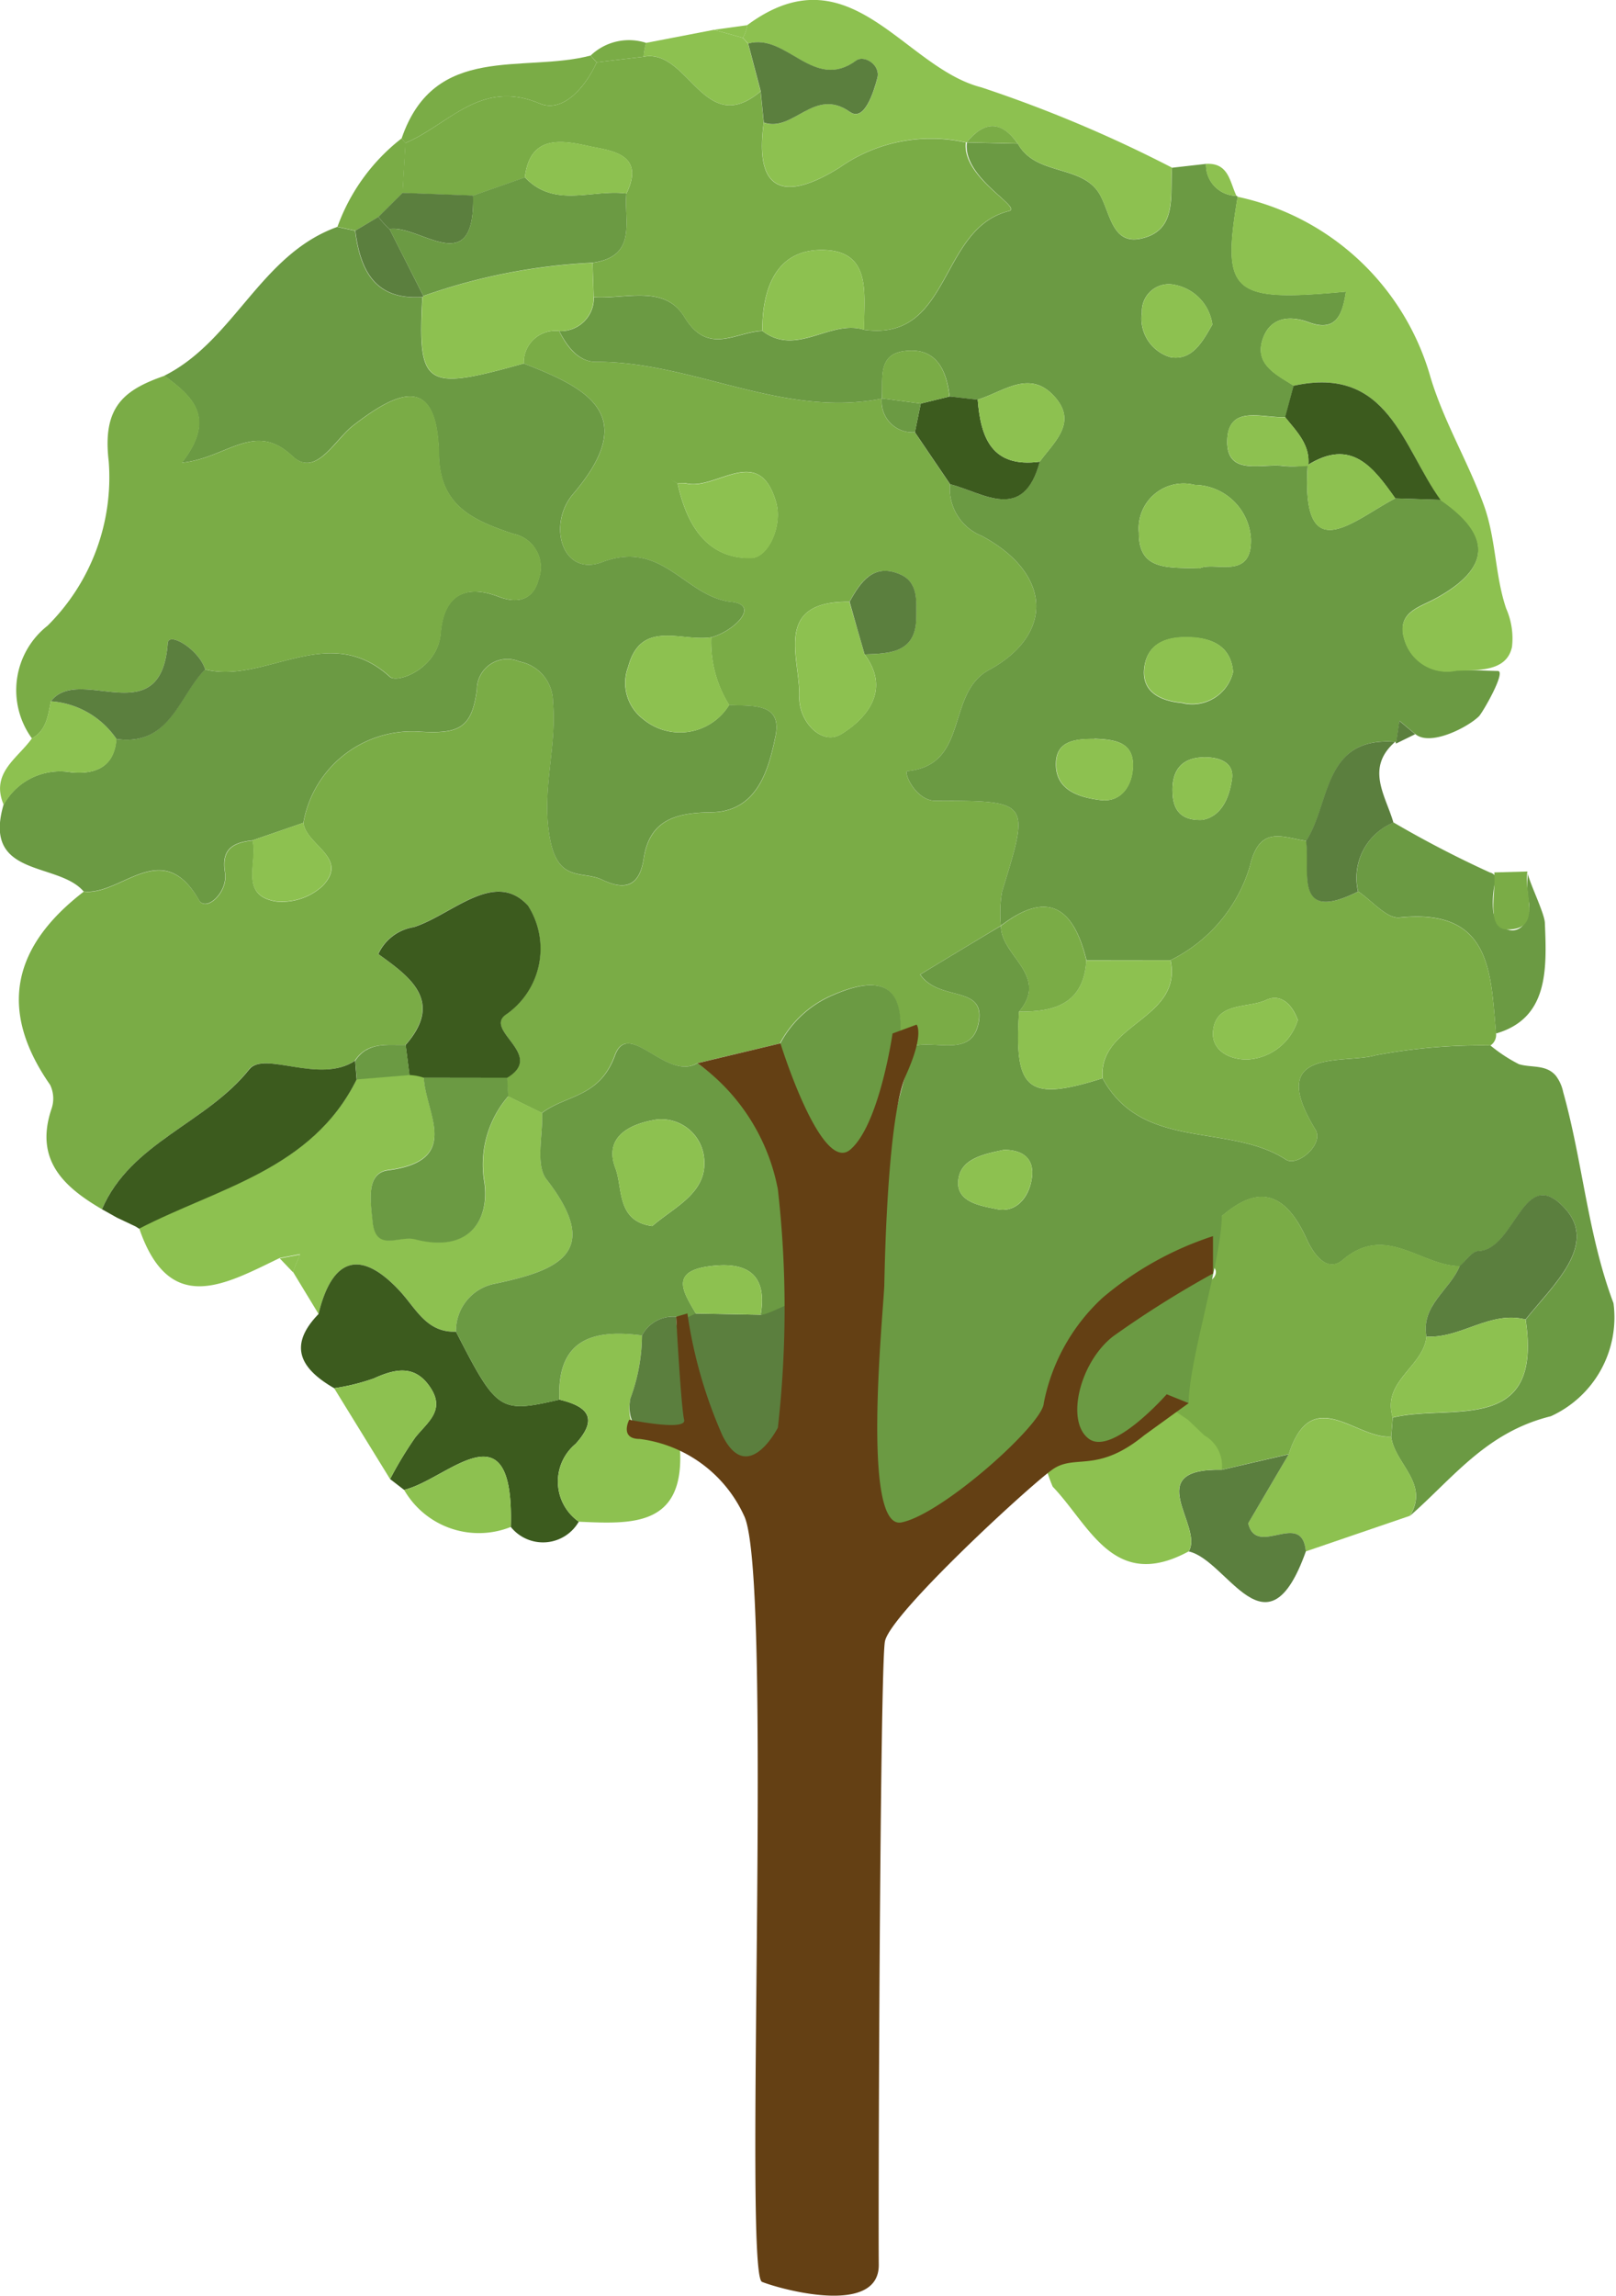 <svg xmlns="http://www.w3.org/2000/svg" width="42.027" height="59.693" viewBox="0 0 42.027 59.693"><path d="M157.225,398.789c-1-.583-1.754-1.284-1.316-2.6a.819.819,0,0,0-.032-.633c-1.376-1.974-.955-3.618.875-5.025.975.118,2.036-1.447,3,.224.181.317.762-.2.675-.723-.1-.608.217-.777.715-.828.147.561-.366,1.434.622,1.585a1.569,1.569,0,0,0,1.2-.405c.7-.737-.428-1.052-.5-1.639a2.874,2.874,0,0,1,2.93-2.377c1.093.075,1.447-.05,1.583-1.088a.791.791,0,0,1,1.109-.727,1.065,1.065,0,0,1,.869,1.047c.112,1.212-.327,2.355-.063,3.629.222,1.064.846.759,1.338.993.578.277.97.2,1.084-.543.153-.994.812-1.2,1.749-1.208,1.2-.013,1.5-1.091,1.68-1.985s-.639-.768-1.206-.805a3.071,3.071,0,0,1-.468-1.76c.577-.147,1.292-.84.532-.921-1.209-.128-1.784-1.632-3.367-1.035-1.038.392-1.436-.973-.751-1.777,1.74-2.044.39-2.739-1.288-3.388a.819.819,0,0,1,.919-.844c.2.408.5.8.952.8,2.525-.009,4.854,1.468,7.438.957a.8.8,0,0,0,.86.875l.916,1.351a1.317,1.317,0,0,0,.821,1.342c1.81.964,1.909,2.554.19,3.489-1.128.613-.5,2.464-2.115,2.627-.12.012.2.772.726.773,2.468,0,2.461-.006,1.729,2.369a3.324,3.324,0,0,0-.029.878l-2.1,1.268c.482.717,1.7.261,1.521,1.242-.163.913-1.078.475-1.669.611-.133-.018-.265-.042-.4-.069.165-1.409-.367-1.831-1.7-1.262a2.779,2.779,0,0,0-1.4,1.272l-2.15.513c-.808.475-1.791-1.172-2.145-.2-.4,1.1-1.267,1.018-1.895,1.493l-.881-.432q-.012-.241-.026-.483c.993-.6-.589-1.221-.046-1.632a2.084,2.084,0,0,0,.591-2.844c-.868-.957-1.97.236-2.97.558a1.227,1.227,0,0,0-.924.7c.787.572,1.724,1.21.709,2.364-.475.015-.988-.091-1.313.408-.916.627-2.366-.263-2.752.224C159.934,396.565,157.973,397.048,157.225,398.789ZM172.2,379.919l-.184-.1.181.1c.226,1.061.756,1.963,1.912,1.937.447-.01.819-.843.649-1.443-.444-1.564-1.563-.3-2.342-.5A.836.836,0,0,0,172.2,379.919Zm4.856,4.444c.662-.022,1.338-.039,1.343-.96,0-.417.058-.913-.412-1.119-.7-.3-1.033.187-1.322.71-2.015-.021-1.277,1.478-1.305,2.475-.018.628.576,1.28,1.09.966C177.069,386.059,177.768,385.314,177.058,384.363Z" transform="translate(-154.573 -367.349)" fill="#7aac46"/><path d="M185.349,389.76a3.324,3.324,0,0,1,.029-.878c.732-2.375.739-2.365-1.729-2.369-.523,0-.846-.761-.726-.773,1.617-.163.987-2.014,2.115-2.627,1.719-.935,1.621-2.525-.19-3.489a1.318,1.318,0,0,1-.821-1.343c.884.235,1.9,1,2.333-.584.37-.513.995-1.014.384-1.693-.65-.724-1.337-.117-2,.08l-.729-.082c-.078-.724-.375-1.3-1.2-1.177-.687.1-.521.744-.561,1.232-2.584.511-4.913-.966-7.438-.957-.452,0-.75-.4-.952-.8a.858.858,0,0,0,.9-.88c.818.057,1.838-.34,2.358.517.614,1.014,1.333.384,2.028.362.891.681,1.763-.312,2.648-.031,2.277.311,1.931-2.633,3.761-3.086.377-.093-1.216-.857-1.093-1.785l1.325.031c.469.855,1.7.529,2.141,1.339.274.508.325,1.3,1.077,1.126.94-.214.736-1.129.792-1.839l.885-.1a.8.8,0,0,0,.793.83l.03.021c-.422,2.516-.161,2.746,2.816,2.47-.086.558-.235,1.066-.958.8-.6-.223-1.072-.072-1.227.5-.165.608.394.87.825,1.144l-.215.818c-.582.036-1.483-.342-1.513.6-.031.96.908.59,1.474.673a2.366,2.366,0,0,0,.619-.025c-.181,2.77,1.2,1.418,2.28.863l1.177.04c1.36.934,1.3,1.786-.142,2.569-.422.23-1.015.357-.8,1.06a1.156,1.156,0,0,0,1.349.807c.358-.019.719.007,1.079.014.229,0-.394,1.082-.49,1.178-.285.283-1.265.792-1.655.463l-.411-.346-.087.592-.021-.046c-1.887-.144-1.676,1.6-2.319,2.577-.614-.091-1.209-.418-1.459.639a4,4,0,0,1-2.069,2.463l-2.186,0C187.251,389.331,186.605,388.8,185.349,389.76Zm5.167-9.29c.385-.191,1.37.325,1.336-.77a1.489,1.489,0,0,0-1.464-1.4,1.166,1.166,0,0,0-1.449,1.245C188.931,380.54,189.7,380.442,190.517,380.47Zm.872,2.691c-.051-.618-.478-.849-1.012-.891-.6-.047-1.215.073-1.3.8-.07.633.451.852.979.9A1.09,1.09,0,0,0,191.389,383.161Zm-3.605,1.744c-.45,0-.96.031-1,.579-.05.748.589.94,1.156,1.011.5.063.795-.318.839-.792C188.848,384.98,188.318,384.922,187.784,384.9Zm3.066-10.775a1.216,1.216,0,0,0-.966-1.028.7.7,0,0,0-.865.714,1.046,1.046,0,0,0,.736,1.162C190.328,375.082,190.6,374.565,190.85,374.13Zm-.255,12.879c.5-.093.7-.589.766-1.064.061-.428-.328-.567-.721-.563-.655.008-.864.413-.821.985C189.848,386.754,190.036,387.039,190.6,387.009Z" transform="translate(-159.32 -365.693)" fill="#6b9a43"/><path d="M160.971,388.286c-.5.052-.816.221-.715.828.087.525-.494,1.04-.675.723-.959-1.671-2.02-.105-3-.224-.663-.78-2.636-.346-2.083-2.25a1.673,1.673,0,0,1,1.753-.848c.6.057,1.129-.11,1.18-.864,1.394.194,1.614-1.111,2.307-1.81,1.568.393,3.2-1.266,4.805.191.2.183,1.248-.216,1.322-1.126s.554-1.322,1.513-.954c.452.173.892.111,1.035-.454a.886.886,0,0,0-.664-1.183c-.992-.337-1.906-.7-1.928-2.052-.034-2.142-1.083-1.652-2.233-.763-.487.376-.969,1.371-1.58.794-.984-.928-1.71.057-2.873.172.913-1.175.267-1.732-.457-2.26,1.824-.913,2.5-3.154,4.5-3.87l.464.1c.131,1.033.512,1.812,1.749,1.723-.122,2.337.054,2.452,2.636,1.727,1.678.65,3.028,1.344,1.288,3.388-.685.8-.286,2.169.751,1.777,1.582-.6,2.157.907,3.367,1.034.759.081.045.774-.532.921-.771.121-1.823-.478-2.156.762a1.182,1.182,0,0,0,.38,1.359,1.5,1.5,0,0,0,2.244-.362c.567.037,1.387-.084,1.206.805s-.48,1.972-1.68,1.985c-.937.01-1.6.214-1.749,1.208-.114.738-.506.82-1.084.543-.492-.235-1.116.071-1.338-.993-.265-1.274.175-2.417.063-3.629a1.065,1.065,0,0,0-.869-1.047.791.791,0,0,0-1.109.727c-.136,1.038-.49,1.162-1.583,1.088a2.874,2.874,0,0,0-2.93,2.377Z" transform="translate(-154.407 -366.436)" fill="#6b9a43"/><path d="M185.574,399.763c.591-.136,1.506.3,1.669-.611.176-.981-1.039-.525-1.521-1.242.7-.425,1.4-.847,2.1-1.266-.017.78,1.269,1.286.47,2.231-.136,2.061.223,2.349,2.17,1.734,1.04,1.908,3.282,1.151,4.769,2.115.3.194,1-.4.765-.784-1.317-2.156.742-1.692,1.554-1.926a14.7,14.7,0,0,1,3-.257,4.087,4.087,0,0,0,.739.485c.328.1.706,0,.961.3a1.056,1.056,0,0,1,.191.424c.508,1.812.641,3.724,1.309,5.491a2.824,2.824,0,0,1-1.63,2.939c-1.685.415-2.541,1.609-3.666,2.593.523-.847-.393-1.354-.485-2.057q.02-.251.04-.5c1.5-.372,3.915.489,3.456-2.547.686-.869,1.9-1.933,1.024-2.891-1.089-1.185-1.28,1.078-2.252,1.109-.165.005-.323.254-.484.391-1.008,0-1.921-1.117-3.041-.164-.389.332-.737-.089-.944-.546-.749-1.653-1.678-1.188-2.629-.179-.454-.013-3.6,4.65-4.5,5.784-5.568,4.716-5.44.842-4.507-1.133C184.41,406.08,184.535,402.861,185.574,399.763Zm2.321,2.706c-.447.1-1.061.2-1.17.7-.143.656.553.752.99.842.473.1.8-.268.892-.718C188.716,402.787,188.491,402.474,187.9,402.469Z" transform="translate(-161.788 -372.574)" fill="#6b9a43"/><path d="M158.827,377.513c.724.528,1.37,1.085.457,2.26,1.163-.115,1.889-1.1,2.873-.172.611.577,1.094-.418,1.58-.794,1.15-.889,2.2-1.379,2.233.763.022,1.356.936,1.715,1.928,2.052a.886.886,0,0,1,.664,1.183c-.143.565-.583.628-1.035.454-.959-.368-1.439.055-1.513.954s-1.12,1.309-1.322,1.126c-1.6-1.458-3.237.2-4.806-.191-.164-.524-.952-.99-.974-.685-.176,2.376-2.3.54-3.038,1.512-.078.366-.111.756-.495.966a2.131,2.131,0,0,1,.406-2.929,5.432,5.432,0,0,0,1.591-4.279C157.208,378.317,157.773,377.88,158.827,377.513Z" transform="translate(-154.549 -367.743)" fill="#7aac46"/><path d="M168.848,402.389l.88.431c.025.585-.179,1.349.114,1.726,1.495,1.922.262,2.374-1.325,2.711a1.245,1.245,0,0,0-1.028,1.25c-.772.029-1.035-.6-1.469-1.064-1.032-1.108-1.76-.836-2.106.606l-.668-1.1c.062-.153.125-.3.188-.457l-.528.1c-1.417.681-2.87,1.537-3.657-.771,2.046-1.061,4.5-1.535,5.658-3.882l1.372-.114a1.322,1.322,0,0,1,.372.07c.049.932,1,2.159-.929,2.409-.585.075-.45.833-.4,1.319.079.83.682.367,1.106.475,1.484.38,1.969-.593,1.787-1.576A2.717,2.717,0,0,1,168.848,402.389Z" transform="translate(-155.629 -373.885)" fill="#8dc150"/><path d="M198.868,376.2c-.431-.274-.99-.536-.825-1.144.155-.576.626-.727,1.227-.5.724.268.872-.241.958-.8-2.976.276-3.238.046-2.816-2.47a6.651,6.651,0,0,1,5.02,4.7c.347,1.151.975,2.188,1.384,3.314.321.885.287,1.821.581,2.69a1.927,1.927,0,0,1,.152,1c-.143.669-.929.593-1.452.621a1.156,1.156,0,0,1-1.349-.807c-.216-.7.377-.83.8-1.06,1.441-.783,1.5-1.635.142-2.569C201.705,377.8,201.332,375.654,198.868,376.2Z" transform="translate(-165.227 -366.17)" fill="#8dc150"/><path d="M191.411,368.8c-.057.71.147,1.625-.792,1.839-.752.17-.8-.617-1.077-1.126-.437-.81-1.673-.484-2.141-1.339-.428-.6-.869-.59-1.325-.031h-.024a4.135,4.135,0,0,0-3.286.655c-1.293.807-2.236.777-1.969-1.167.77.262,1.308-.943,2.242-.277.369.264.612-.5.712-.884.089-.343-.351-.6-.546-.456-1.117.826-1.818-.724-2.813-.438l-.139-.152a.937.937,0,0,0,.114-.329c2.673-1.976,4.054,1.1,6.087,1.618A34.464,34.464,0,0,1,191.411,368.8Z" transform="translate(-160.933 -364.442)" fill="#8dc150"/><path d="M165.336,409.714c.346-1.442,1.074-1.714,2.106-.606.434.466.7,1.094,1.469,1.065,1.067,2.079,1.137,2.124,2.689,1.767.718.171,1.033.475.422,1.15a1.273,1.273,0,0,0,.082,2.023,1.073,1.073,0,0,1-1.768.136c.092-3.249-1.647-1.227-2.775-.963l-.364-.281a9.831,9.831,0,0,1,.649-1.074c.3-.386.785-.691.417-1.277-.394-.624-.909-.53-1.488-.266a5.506,5.506,0,0,1-1.032.255C164.891,411.151,164.517,410.559,165.336,409.714Z" transform="translate(-157.052 -375.55)" fill="#3c5b1e"/><path d="M164.579,401.823c-1.162,2.348-3.612,2.821-5.658,3.882l-.09-.057-.49-.232-.386-.217c.748-1.742,2.709-2.225,3.833-3.64.386-.487,1.836.4,2.751-.224Q164.56,401.58,164.579,401.823Z" transform="translate(-155.303 -373.759)" fill="#3c5b1e"/><path d="M174.362,415.722a1.273,1.273,0,0,1-.082-2.023c.611-.676.3-.979-.422-1.15-.07-1.567.867-1.84,2.147-1.671a4.774,4.774,0,0,1-.3,1.637c-.186.969.545,1.1,1.308,1.079l.088.139-.106.124C177.1,415.867,175.721,415.781,174.362,415.722Z" transform="translate(-159.309 -376.158)" fill="#8dc150"/><path d="M206.075,394.36c-.032.115.427,1.031.438,1.3.052,1.22.092,2.485-1.271,2.879-.14-1.579-.11-3.266-2.512-3.016-.331.034-.715-.44-1.073-.678a1.554,1.554,0,0,1,.921-1.793,27.914,27.914,0,0,0,2.505,1.3.223.223,0,0,1,.125.076.218.218,0,0,1,.017.145,2.446,2.446,0,0,0-.053.815c.056.268.309.523.576.459s.374-.4.358-.672A2.559,2.559,0,0,1,206.075,394.36Z" transform="translate(-166.336 -371.668)" fill="#6b9a43"/><path d="M201.553,414.253c.092.7,1.008,1.21.485,2.057l-2.705.925c-.1-1.1-1.28.182-1.5-.731.336-.573.7-1.184,1.055-1.795C199.486,412.855,200.653,414.335,201.553,414.253Z" transform="translate(-165.373 -376.899)" fill="#8dc150"/><path d="M198.282,415.027l-1.055,1.795c.218.913,1.4-.373,1.5.731-1.016,2.849-2.031.223-3.046,0,.4-.662-1.273-2.166.863-2.123Z" transform="translate(-164.766 -377.216)" fill="#5b7f3e"/><path d="M195.351,414.983c-2.136-.043-.463,1.461-.863,2.123-1.949,1.055-2.57-.676-3.536-1.684a4.436,4.436,0,0,1-.235-.721c1.526.354,2.384-1.022,3.522-1.441C194.24,413.26,195.887,414.35,195.351,414.983Z" transform="translate(-163.575 -376.77)" fill="#8dc150"/><path d="M168.38,368.528c.857-2.5,3.165-1.691,4.915-2.154.052.061.1.12.158.176-.293.653-.883,1.325-1.482,1.071-1.541-.652-2.376.562-3.494,1.026Z" transform="translate(-157.935 -364.93)" fill="#7aac46"/><path d="M166.034,412.576a5.5,5.5,0,0,0,1.032-.255c.579-.264,1.094-.358,1.488.266.368.585-.114.89-.417,1.277a9.82,9.82,0,0,0-.649,1.074Z" transform="translate(-157.343 -376.482)" fill="#8dc150"/><path d="M168.467,415.975c1.129-.265,2.867-2.286,2.775.963A2.242,2.242,0,0,1,168.467,415.975Z" transform="translate(-157.957 -377.238)" fill="#8dc150"/><path d="M155.236,389.8c.384-.21.416-.6.495-.965a2.253,2.253,0,0,1,1.706.982c-.052.754-.582.921-1.18.864a1.673,1.673,0,0,0-1.753.848C154.15,390.7,154.866,390.324,155.236,389.8Z" transform="translate(-154.407 -370.602)" fill="#8dc150"/><path d="M176.864,365.819l1.765-.34.75.209.138.153q.163.618.324,1.237c-1.47,1.242-1.874-1.129-3.045-.9A1.845,1.845,0,0,1,176.864,365.819Z" transform="translate(-160.061 -364.704)" fill="#8dc150"/><path d="M166.611,371.655l-.464-.1a5.1,5.1,0,0,1,1.67-2.3l.1.12q-.037.649-.075,1.3l-.629.623Z" transform="translate(-157.371 -365.658)" fill="#7aac46"/><path d="M197.158,370.973a.8.8,0,0,1-.793-.83C196.958,370.107,196.983,370.611,197.158,370.973Z" transform="translate(-165.002 -365.882)" fill="#8dc150"/><path d="M176.4,365.916a1.844,1.844,0,0,0-.067.36l-1.218.146c-.054-.058-.106-.117-.158-.177A1.439,1.439,0,0,1,176.4,365.916Z" transform="translate(-159.596 -364.801)" fill="#7aac46"/><path d="M180,365.648l-.75-.209c.289-.041.577-.08.865-.12A.937.937,0,0,1,180,365.648Z" transform="translate(-160.68 -364.664)" fill="#8dc150"/><path d="M158.472,406.795l.49.232Z" transform="translate(-155.433 -375.138)" fill="#8dc150"/><path d="M175.109,408.329c-1.28-.169-2.218.1-2.148,1.671-1.552.357-1.621.311-2.689-1.768a1.245,1.245,0,0,1,1.028-1.251c1.587-.337,2.82-.789,1.325-2.711-.293-.377-.089-1.141-.114-1.726.628-.475,1.494-.395,1.895-1.493.354-.971,1.337.676,2.145.2a7.226,7.226,0,0,1,2.994,6.98c-.165-.023-1.184-.417-1.349-.44.194-1.135-.452-1.39-1.378-1.254-1.007.147-.6.712-.309,1.221l-.031.117-.48-.031A.912.912,0,0,0,175.109,408.329Zm.267-2.844c.585-.506,1.458-.87,1.346-1.786a1.116,1.116,0,0,0-1.239-.982c-.635.1-1.388.417-1.064,1.266C174.614,404.5,174.441,405.361,175.376,405.485Z" transform="translate(-158.413 -373.608)" fill="#6b9a43"/><path d="M168.753,400.294a1.3,1.3,0,0,0-.373-.07q-.049-.39-.1-.782c1.015-1.153.079-1.792-.709-2.364a1.227,1.227,0,0,1,.924-.7c1-.322,2.1-1.515,2.97-.558a2.084,2.084,0,0,1-.591,2.844c-.543.412,1.039,1.037.047,1.633Z" transform="translate(-157.732 -372.273)" fill="#3c5b1e"/><path d="M171.734,376.2c-2.582.724-2.757.609-2.636-1.727l.02-.024a15.334,15.334,0,0,1,4.4-.863l.031.89a.858.858,0,0,1-.9.88A.819.819,0,0,0,171.734,376.2Z" transform="translate(-158.11 -366.751)" fill="#8dc150"/><path d="M168.685,401.929h2.171c.008.161.017.321.025.482a2.722,2.722,0,0,0-.636,2.145c.182.984-.3,1.957-1.787,1.576-.424-.108-1.028.354-1.106-.475-.046-.487-.182-1.244.4-1.319C169.689,404.088,168.733,402.861,168.685,401.929Z" transform="translate(-157.664 -373.909)" fill="#6b9a43"/><path d="M184.652,400.215c-.54.849-.636,2.987-1.277,4a9.774,9.774,0,0,1-1.825-3.985,2.777,2.777,0,0,1,1.4-1.273C184.285,398.384,184.817,398.806,184.652,400.215Z" transform="translate(-161.261 -373.095)" fill="#6b9a43"/><path d="M183.879,386.743c.71.951.01,1.7-.605,2.073-.514.314-1.108-.339-1.09-.966.028-1-.71-2.5,1.3-2.474Q183.683,386.059,183.879,386.743Z" transform="translate(-161.394 -369.728)" fill="#8dc150"/><path d="M178.871,388.354a1.5,1.5,0,0,1-2.244.362,1.182,1.182,0,0,1-.38-1.359c.333-1.24,1.385-.641,2.156-.762A3.071,3.071,0,0,0,178.871,388.354Z" transform="translate(-159.905 -370.026)" fill="#8dc150"/><path d="M187.142,378.233l.73.083c.078,1,.373,1.779,1.615,1.613-.429,1.588-1.449.819-2.333.584l-.916-1.35q.076-.372.153-.746Z" transform="translate(-162.445 -367.925)" fill="#3c5b1e"/><path d="M177.992,381.159a.839.839,0,0,1,.216,0c.779.2,1.9-1.067,2.342.5.17.6-.2,1.434-.649,1.443-1.156.025-1.686-.877-1.912-1.937Z" transform="translate(-160.362 -368.589)" fill="#8dc150"/><path d="M163.187,393.52l1.327-.46c.068.587,1.191.9.5,1.639a1.569,1.569,0,0,1-1.2.405C162.822,394.954,163.334,394.081,163.187,393.52Z" transform="translate(-156.623 -371.669)" fill="#8dc150"/><path d="M184.357,386.471q-.2-.684-.391-1.368c.289-.524.627-1.015,1.322-.711.469.206.414.7.412,1.119C185.695,386.432,185.018,386.449,184.357,386.471Z" transform="translate(-161.871 -369.457)" fill="#5b7f3e"/><path d="M168.078,400.79q.048.391.1.782l-1.372.114q-.019-.243-.04-.487C167.09,400.7,167.6,400.8,168.078,400.79Z" transform="translate(-157.527 -373.621)" fill="#6b9a43"/><path d="M186.1,378.434c-.051.249-.1.5-.153.746a.8.8,0,0,1-.86-.875l.006-.006Z" transform="translate(-162.154 -367.942)" fill="#6b9a43"/><path d="M177.928,381.228l-.181-.1.184.1Z" transform="translate(-160.301 -368.655)" fill="#8dc150"/><path d="M173.384,372.659q-.016-.445-.031-.89c1.18-.168.814-1.091.881-1.8.508-1.049-.422-1.114-.966-1.232-.678-.147-1.543-.326-1.674.811l-1.349.474-1.835-.069q.037-.648.075-1.3c1.118-.464,1.954-1.678,3.494-1.026.6.253,1.188-.418,1.481-1.071l1.218-.145c1.171-.23,1.576,2.141,3.046.9q.041.409.081.817c-.268,1.943.676,1.974,1.969,1.167a4.134,4.134,0,0,1,3.286-.655c-.1.926,1.494,1.69,1.117,1.783-1.83.452-1.484,3.4-3.76,3.086-.02-.852.227-2.007-.993-2.072-1.266-.067-1.66.956-1.656,2.1-.694.022-1.414.653-2.028-.362C175.222,372.319,174.2,372.716,173.384,372.659Z" transform="translate(-157.943 -364.935)" fill="#7aac46"/><path d="M203,398.664a.331.331,0,0,1-.145.306,14.709,14.709,0,0,0-3,.258c-.812.234-2.871-.229-1.554,1.926.235.385-.466.978-.765.784-1.487-.964-3.728-.207-4.769-2.115-.119-1.43,2.089-1.52,1.767-3.068a4,4,0,0,0,2.069-2.463c.25-1.057.845-.73,1.459-.639.119.78-.349,2.164,1.354,1.316.359.238.742.712,1.073.678C202.888,395.4,202.858,397.084,203,398.664Zm-5.156-.353c-.143-.4-.439-.7-.819-.524-.486.228-1.314.043-1.386.815-.046.5.439.749.911.733A1.454,1.454,0,0,0,197.842,398.311Z" transform="translate(-164.092 -371.789)" fill="#7aac46"/><path d="M193.791,397.844c.322,1.548-1.886,1.638-1.767,3.068-1.946.614-2.306.327-2.171-1.734.931.012,1.683-.209,1.751-1.331Z" transform="translate(-163.352 -372.877)" fill="#8dc150"/><path d="M199.34,377.832c2.464-.546,2.837,1.6,3.822,2.966l-1.178-.04c-.567-.8-1.138-1.581-2.279-.863l.016.021c.064-.546-.3-.892-.6-1.266Z" transform="translate(-165.699 -367.802)" fill="#3c5b1e"/><path d="M201.2,394.137c-1.7.848-1.235-.536-1.354-1.316.643-.976.431-2.721,2.319-2.577-.783.684-.245,1.4-.044,2.1A1.554,1.554,0,0,0,201.2,394.137Z" transform="translate(-165.882 -370.956)" fill="#5b7f3e"/><path d="M195.61,383.474c-.817-.028-1.585.07-1.577-.925a1.166,1.166,0,0,1,1.449-1.245,1.489,1.489,0,0,1,1.464,1.4C196.98,383.8,196,383.283,195.61,383.474Z" transform="translate(-164.413 -368.697)" fill="#8dc150"/><path d="M180.931,375.24c0-1.147.39-2.17,1.656-2.1,1.22.065.972,1.22.993,2.072C182.694,374.927,181.822,375.921,180.931,375.24Z" transform="translate(-161.105 -366.637)" fill="#8dc150"/><path d="M191.455,397.377c-.068,1.122-.821,1.343-1.751,1.331.8-.945-.487-1.451-.469-2.231C190.487,395.511,191.133,396.045,191.455,397.377Z" transform="translate(-163.202 -372.407)" fill="#7aac46"/><path d="M190.039,379.813c-1.242.166-1.537-.614-1.615-1.613.662-.2,1.348-.8,2-.08C191.033,378.8,190.409,379.3,190.039,379.813Z" transform="translate(-162.997 -367.809)" fill="#8dc150"/><path d="M196.528,387.508a1.09,1.09,0,0,1-1.328.8c-.528-.045-1.049-.264-.979-.9.08-.726.691-.845,1.3-.8C196.05,386.659,196.477,386.89,196.528,387.508Z" transform="translate(-164.459 -370.04)" fill="#8dc150"/><path d="M199.9,380.526c1.141-.718,1.712.066,2.279.863C201.1,381.944,199.715,383.3,199.9,380.526Z" transform="translate(-165.89 -368.433)" fill="#8dc150"/><path d="M192.15,390.143c.533.019,1.064.076,1,.8-.044.474-.34.854-.839.792-.567-.071-1.206-.263-1.156-1.011C191.19,390.175,191.7,390.142,192.15,390.143Z" transform="translate(-163.685 -370.933)" fill="#8dc150"/><path d="M195.97,375.376c-.251.435-.522.952-1.094.848a1.046,1.046,0,0,1-.736-1.162.7.7,0,0,1,.865-.714A1.216,1.216,0,0,1,195.97,375.376Z" transform="translate(-164.44 -366.939)" fill="#8dc150"/><path d="M198.614,378.94c.3.375.659.721.6,1.266a4.079,4.079,0,0,1-.635,0c-.566-.083-1.5.287-1.474-.673C197.131,378.6,198.032,378.975,198.614,378.94Z" transform="translate(-165.188 -368.092)" fill="#8dc150"/><path d="M195.984,392.41c-.559.03-.747-.255-.776-.642-.043-.572.167-.977.822-.985.392,0,.782.135.721.563C196.682,391.821,196.482,392.318,195.984,392.41Z" transform="translate(-164.709 -371.094)" fill="#8dc150"/><path d="M186.1,378.014l-1.008-.134c.034-.481-.132-1.123.555-1.226.828-.124,1.125.453,1.2,1.177Z" transform="translate(-162.156 -367.522)" fill="#7aac46"/><path d="M188.043,369.252c.455-.559.9-.574,1.325.031Z" transform="translate(-162.901 -365.551)" fill="#7aac46"/><path d="M203.478,389.862l-.5.245q.045-.295.088-.591Z" transform="translate(-166.673 -370.774)" fill="#5b7f3e"/><path d="M157.884,389.274a2.254,2.254,0,0,0-1.706-.982c.743-.973,2.863.863,3.039-1.513.022-.306.81.161.974.685C159.5,388.164,159.278,389.468,157.884,389.274Z" transform="translate(-154.854 -370.059)" fill="#5b7f3e"/><path d="M166.768,372.344l.6-.358a2.264,2.264,0,0,0,.292.318l.879,1.739-.02.024C167.28,374.156,166.9,373.377,166.768,372.344Z" transform="translate(-157.528 -366.347)" fill="#5b7f3e"/><path d="M196.521,413.167a.908.908,0,0,0-.456-.894l-.425-.405-.294-.2c.011-1.157.3-2.136.307-3.293.14-.028.28-.054.421-.074.318-.052.407-.394.113-.458l-.093-.863c.951-1.009,1.88-1.473,2.629.179.207.457.555.878.944.546,1.12-.953,2.033.161,3.041.164-.253.628-1.014,1.017-.864,1.835-.08.79-1.168,1.158-.879,2.1l-.04.5c-.9.081-2.067-1.4-2.663.457Z" transform="translate(-164.745 -374.954)" fill="#7aac46"/><path d="M204.032,409.691c-.15-.818.611-1.207.864-1.835.161-.137.319-.386.484-.391.972-.031,1.163-2.295,2.252-1.109.88.957-.338,2.022-1.024,2.89C205.684,409.01,204.926,409.744,204.032,409.691Z" transform="translate(-166.934 -374.94)" fill="#5b7f3e"/><path d="M203.725,410.768c.894.052,1.652-.682,2.577-.445.459,3.036-1.953,2.175-3.456,2.547C202.558,411.926,203.645,411.558,203.725,410.768Z" transform="translate(-166.627 -376.016)" fill="#8dc150"/><path d="M188.932,404.437c.6.005.821.318.712.824-.1.451-.419.816-.892.718-.437-.09-1.133-.186-.99-.842C187.872,404.638,188.485,404.539,188.932,404.437Z" transform="translate(-162.825 -374.542)" fill="#8dc150"/><path d="M180.214,410.05c.165.023.866-.389,1.031-.366-.228.968.141,4.521-1,4.64-1.483.156-1.814-2.991-1.986-4.181l.264-.125Z" transform="translate(-160.431 -375.867)" fill="#5b7f3e"/><path d="M176.634,410.729a.912.912,0,0,1,.888-.484c.04,1.068.617,1.985.657,3.052-1.072.409-2.032.039-1.846-.931A4.773,4.773,0,0,0,176.634,410.729Z" transform="translate(-159.938 -376.009)" fill="#5b7f3e"/><path d="M164.141,408.178l.528-.1c-.063.152-.126.3-.188.457Z" transform="translate(-156.865 -375.46)" fill="#8dc150"/><path d="M180.844,368q-.04-.408-.081-.817l-.325-1.237c1-.286,1.7,1.264,2.813.438.2-.145.635.113.546.456-.1.382-.342,1.147-.712.884C182.152,367.062,181.614,368.267,180.844,368Z" transform="translate(-160.98 -364.814)" fill="#5b7f3e"/><path d="M207.251,394.756c-.107.55.411,1.514-.517,1.508-.574,0-.294-.95-.344-1.484Z" transform="translate(-167.528 -372.097)" fill="#7aac46"/><path d="M168.2,371.151l1.835.069c.058,2.236-1.381.749-2.172.873a2.271,2.271,0,0,1-.292-.318Z" transform="translate(-157.731 -366.137)" fill="#5b7f3e"/><path d="M176.75,406.148c-.935-.123-.762-.987-.958-1.5-.324-.849.43-1.165,1.064-1.266a1.116,1.116,0,0,1,1.239.982C178.208,405.278,177.336,405.642,176.75,406.148Z" transform="translate(-159.788 -374.272)" fill="#8dc150"/><path d="M180.19,409.739l-1.688-.033c-.291-.509-.7-1.074.309-1.221C179.738,408.35,180.385,408.6,180.19,409.739Z" transform="translate(-160.408 -375.556)" fill="#8dc150"/><path d="M167.959,371.957c.792-.124,2.23,1.363,2.172-.873l1.349-.474c.772.819,1.757.3,2.64.421-.067.711.3,1.634-.881,1.8a15.334,15.334,0,0,0-4.4.863Z" transform="translate(-157.829 -366)" fill="#6b9a43"/><path d="M175.31,370.72c-.883-.12-1.868.4-2.64-.421.132-1.137,1-.957,1.674-.811C174.888,369.607,175.818,369.671,175.31,370.72Z" transform="translate(-159.019 -365.689)" fill="#8dc150"/><path d="M198.813,399.73a1.454,1.454,0,0,1-1.293,1.024c-.472.016-.958-.237-.911-.733.072-.772.9-.587,1.386-.815C198.374,399.029,198.671,399.332,198.813,399.73Z" transform="translate(-165.063 -373.208)" fill="#8dc150"/><path d="M194.723,411.611c-.989.424-2.367,1.679-2.884.786-.569-.984.26-1.827.77-2.653.282-.457,2.207-3.132,2.978-3.009C195.576,407.893,194.734,410.455,194.723,411.611Z" transform="translate(-163.811 -375.122)" fill="#6b9a43"/><path d="M178.052,401.087a5.238,5.238,0,0,1,2.092,3.281,27.53,27.53,0,0,1,0,6.194s-.779,1.532-1.44.208a12.092,12.092,0,0,1-.913-3.177l-.293.086s.129,2.366.208,2.677-1.428,0-1.428,0-.259.5.271.5a3.463,3.463,0,0,1,2.714,1.993c.772,1.541-.025,19.726.469,19.923s3.052.9,3.036-.45.031-15.49.16-16.2,3.773-4.063,4.361-4.474,1.153.117,2.381-.886l1.157-.837-.571-.23s-1.413,1.609-2.024,1.158-.24-1.986.628-2.663a26.352,26.352,0,0,1,2.6-1.635v-.972a8.5,8.5,0,0,0-2.875,1.606,5.031,5.031,0,0,0-1.526,2.737c-.016.541-2.634,2.887-3.7,3.1s-.461-5.56-.447-6.179.084-4.382.567-5.457.273-1.306.273-1.306l-.626.231s-.342,2.376-1.1,3.02-1.815-2.764-1.815-2.764Z" transform="translate(-159.914 -373.444)" fill="#644014"/></svg>